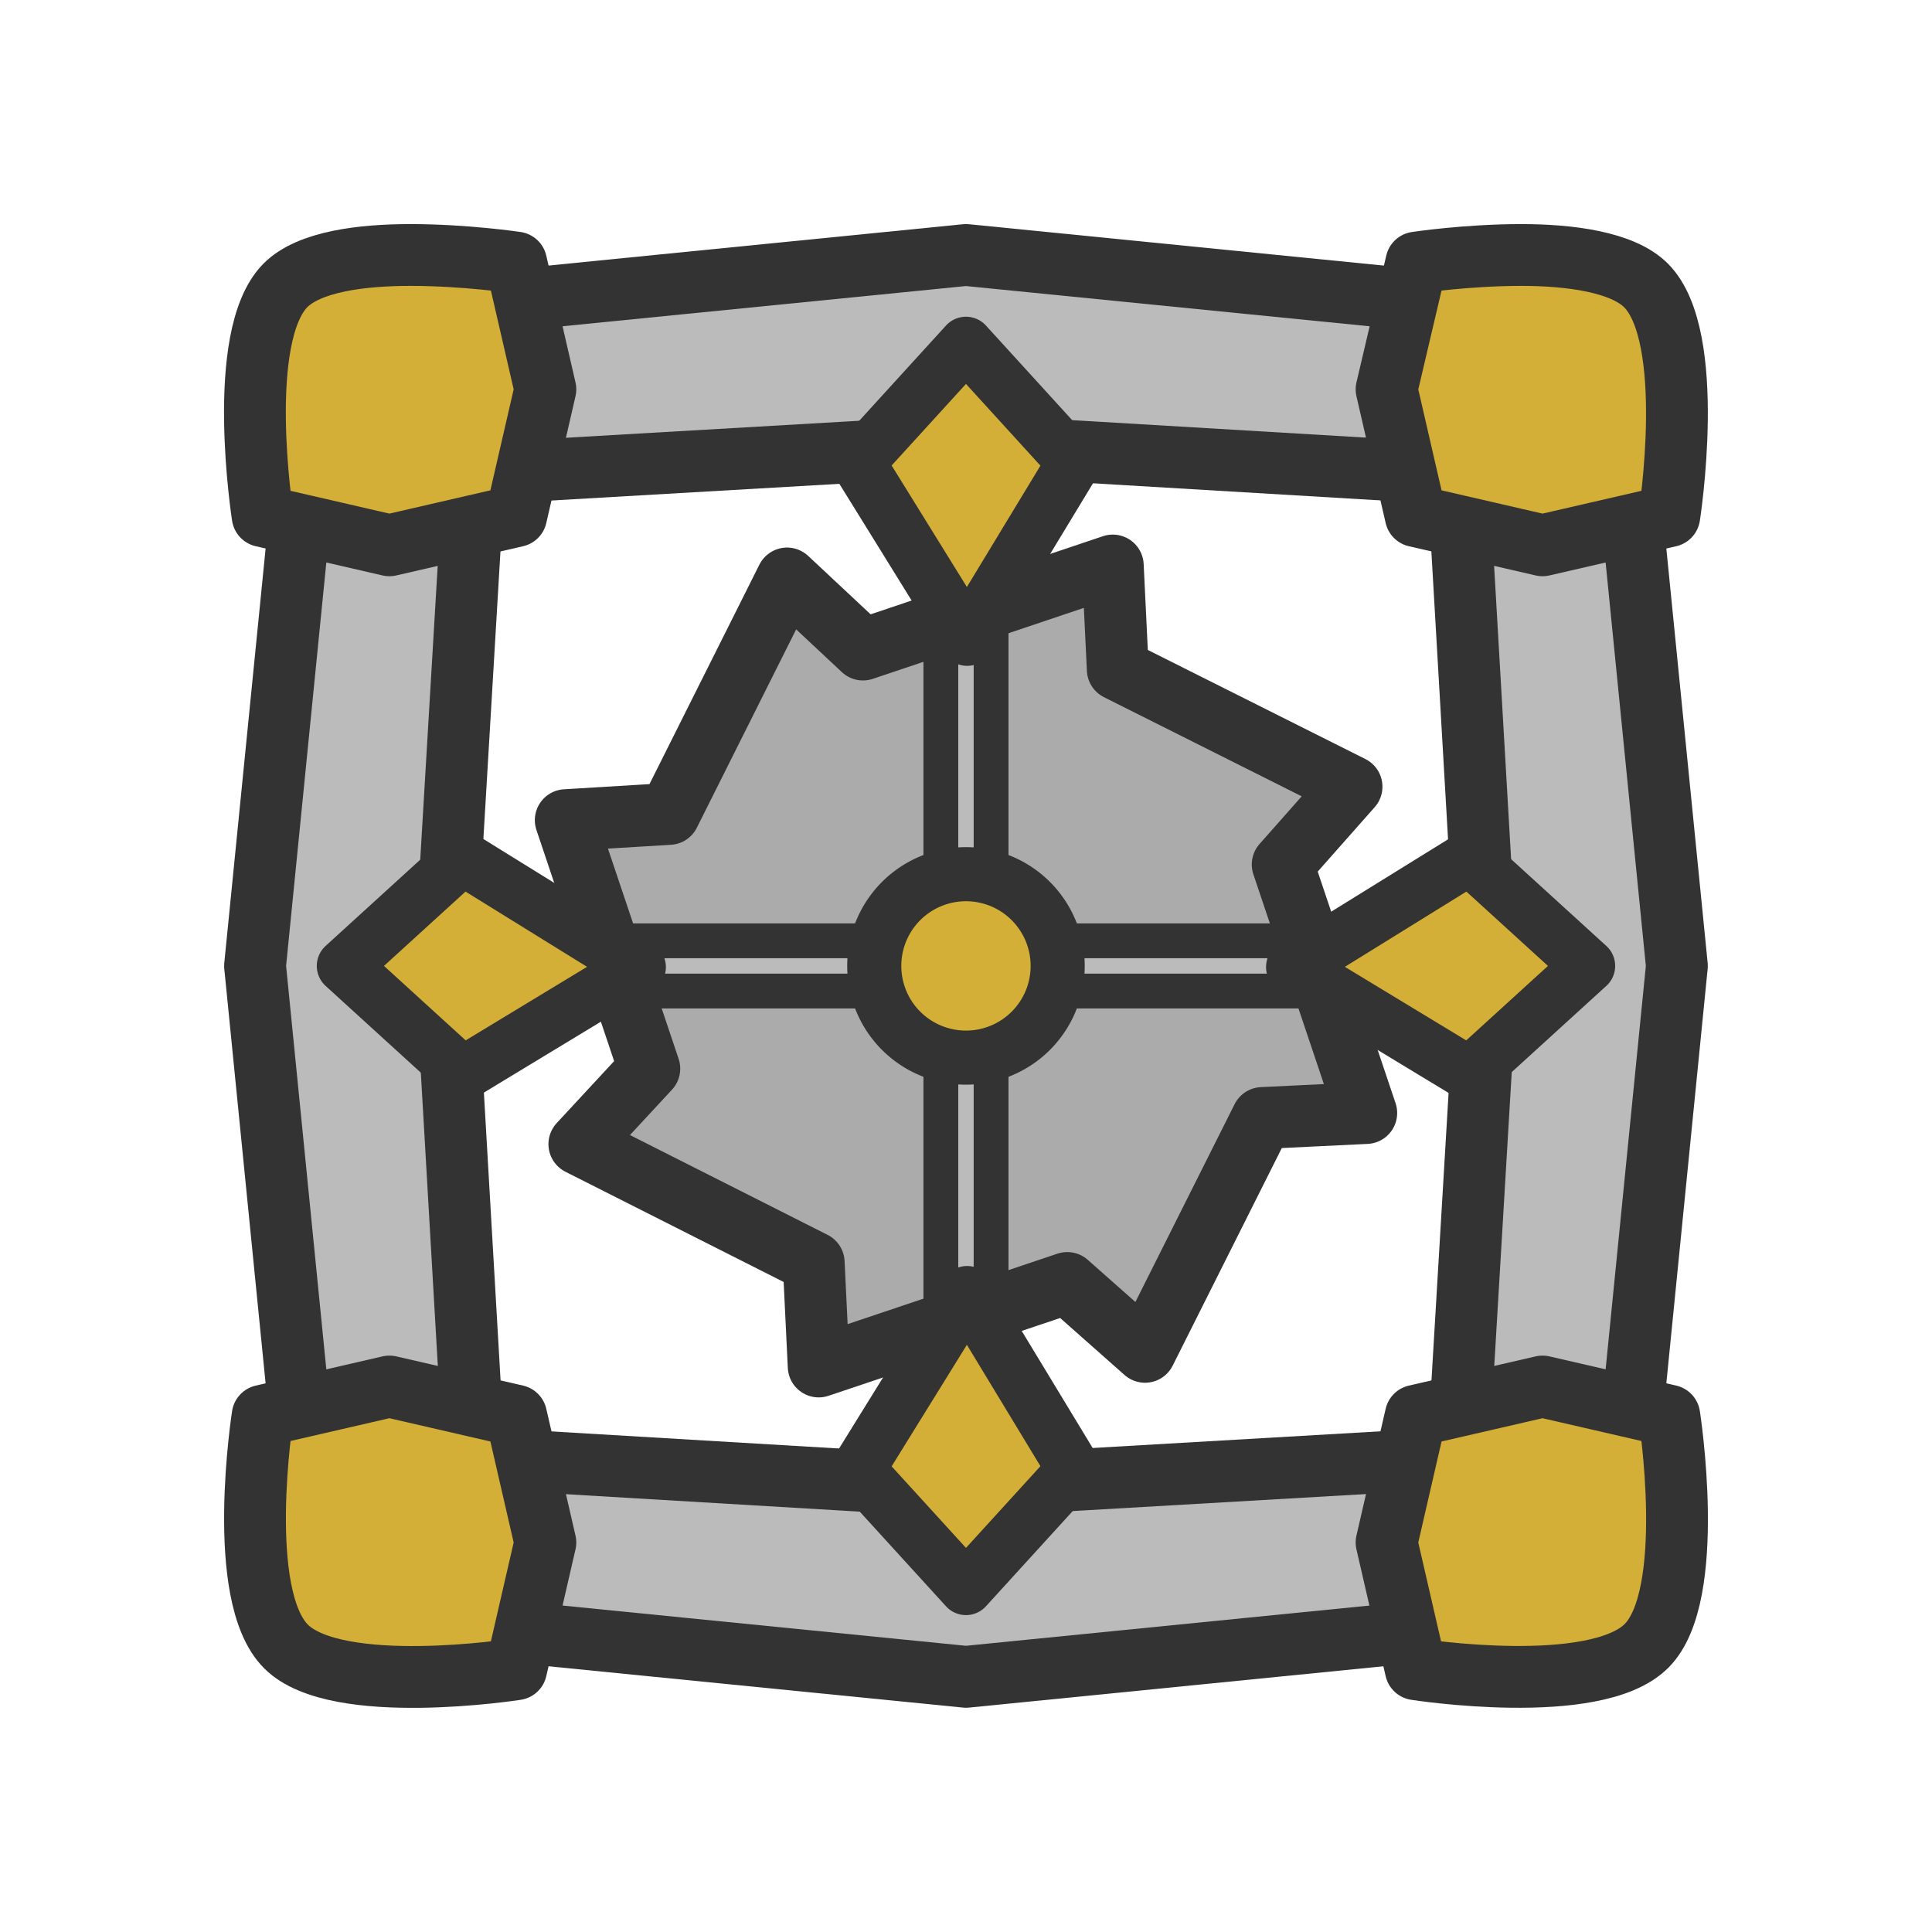 <svg xmlns="http://www.w3.org/2000/svg" xml:space="preserve" width="125" height="125" version="1.1" viewBox="0 0 33.073 33.073"><defs id="defs2"><linearGradient id="linearGradient3274"><stop id="stop3272" offset="0" stop-color="#333" stop-opacity="1"/></linearGradient><style id="style830">.cls-2,.cls-3{stroke:#333;stroke-miterlimit:10;stroke-width:8px}.cls-2{fill:#4d4d4d}.cls-3{fill:#598155}.cls-1{fill:#3f673b;stroke:#333;stroke-miterlimit:10;stroke-width:8px}</style></defs><g id="layer1"><path id="path149764" fill="#ababab" fill-opacity="1" stroke="#333" stroke-dasharray="none" stroke-linecap="round" stroke-linejoin="round" stroke-miterlimit="4" stroke-width="1.059" d="m19.049 9.681.086 1.78 4.001 2.006-1.178 1.332 1.43 4.254-1.78.086-2.007 4.002-1.331-1.178-4.255 1.429-.086-1.78-4.011-2.026 1.197-1.292-1.43-4.254 1.77-.107 2.018-4.03 1.3 1.216Z"/><g id="layer1-6-1" transform="translate(3.836 3.835)"><path id="path77847-9" fill="#bbb" fill-opacity="1" stroke="#333" stroke-linecap="round" stroke-linejoin="round" stroke-width="1.058" d="M12.7.53 2.57 1.54 1.54 2.57.53 12.7l1.01 10.13 1.03 1.03 10.13 1.01 10.13-1.01 1.03-1.03 1.01-10.13-1.01-10.13-1.03-1.03Zm.03 2.84 1.5.5 6.89.41.4 6.9.51 1.55-.5 1.5-.41 6.89-6.9.4-1.5.51-1.54-.5-6.9-.41-.4-6.9-.51-1.5.5-1.54.41-6.9 6.9-.4z"/><path id="rect124094-4" fill="#bbb" fill-opacity="1" stroke="#333" stroke-dasharray="none" stroke-linecap="round" stroke-linejoin="round" stroke-miterlimit="4" stroke-width=".596" d="M-3.46 12.27h-8.81V3.46h-.86v8.81h-8.81v.86h8.81v8.81h.86v-8.81h8.81z" transform="rotate(-90)"/><path id="rect59931-78" fill="#d4af37" fill-opacity="1" stroke="#333" stroke-dasharray="none" stroke-linecap="round" stroke-linejoin="round" stroke-miterlimit="4" stroke-width="1.058" d="M3.19.53c-.83 0-1.73.11-2.14.52C.18 1.93.66 5 .66 5l2.17.5L5 5l.5-2.17L5 .66S4.13.53 3.19.53Zm19.02 0c-.94 0-1.8.13-1.8.13l-.51 2.17.5 2.17 2.17.5 2.17-.5s.48-3.07-.4-3.95c-.4-.4-1.3-.52-2.13-.52zM2.83 19.9l-2.17.5s-.48 3.07.4 3.95c.87.87 3.94.39 3.94.39l.5-2.17L5 20.4Zm19.74 0-2.17.5-.5 2.17.5 2.17s3.07.48 3.95-.4c.87-.87.39-3.94.39-3.94z"/><path id="rect98081-4" fill="#d4af37" fill-opacity="1" stroke="#333" stroke-dasharray="none" stroke-linecap="round" stroke-linejoin="round" stroke-miterlimit="4" stroke-width=".926" d="m12.7 2.05-1.85 2.03 1.87 3.02 1.83-3.02zm-8.62 8.8L2.05 12.7l2.03 1.85 3.02-1.83zm17.24 0-3.02 1.87 3.02 1.83 2.03-1.85zm-8.62.28a1.57 1.57 0 0 0-1.57 1.57 1.57 1.57 0 0 0 1.57 1.57 1.57 1.57 0 0 0 1.57-1.57 1.57 1.57 0 0 0-1.57-1.57zm.02 7.17-1.87 3.02 1.85 2.03 1.85-2.03z"/></g></g></svg>
